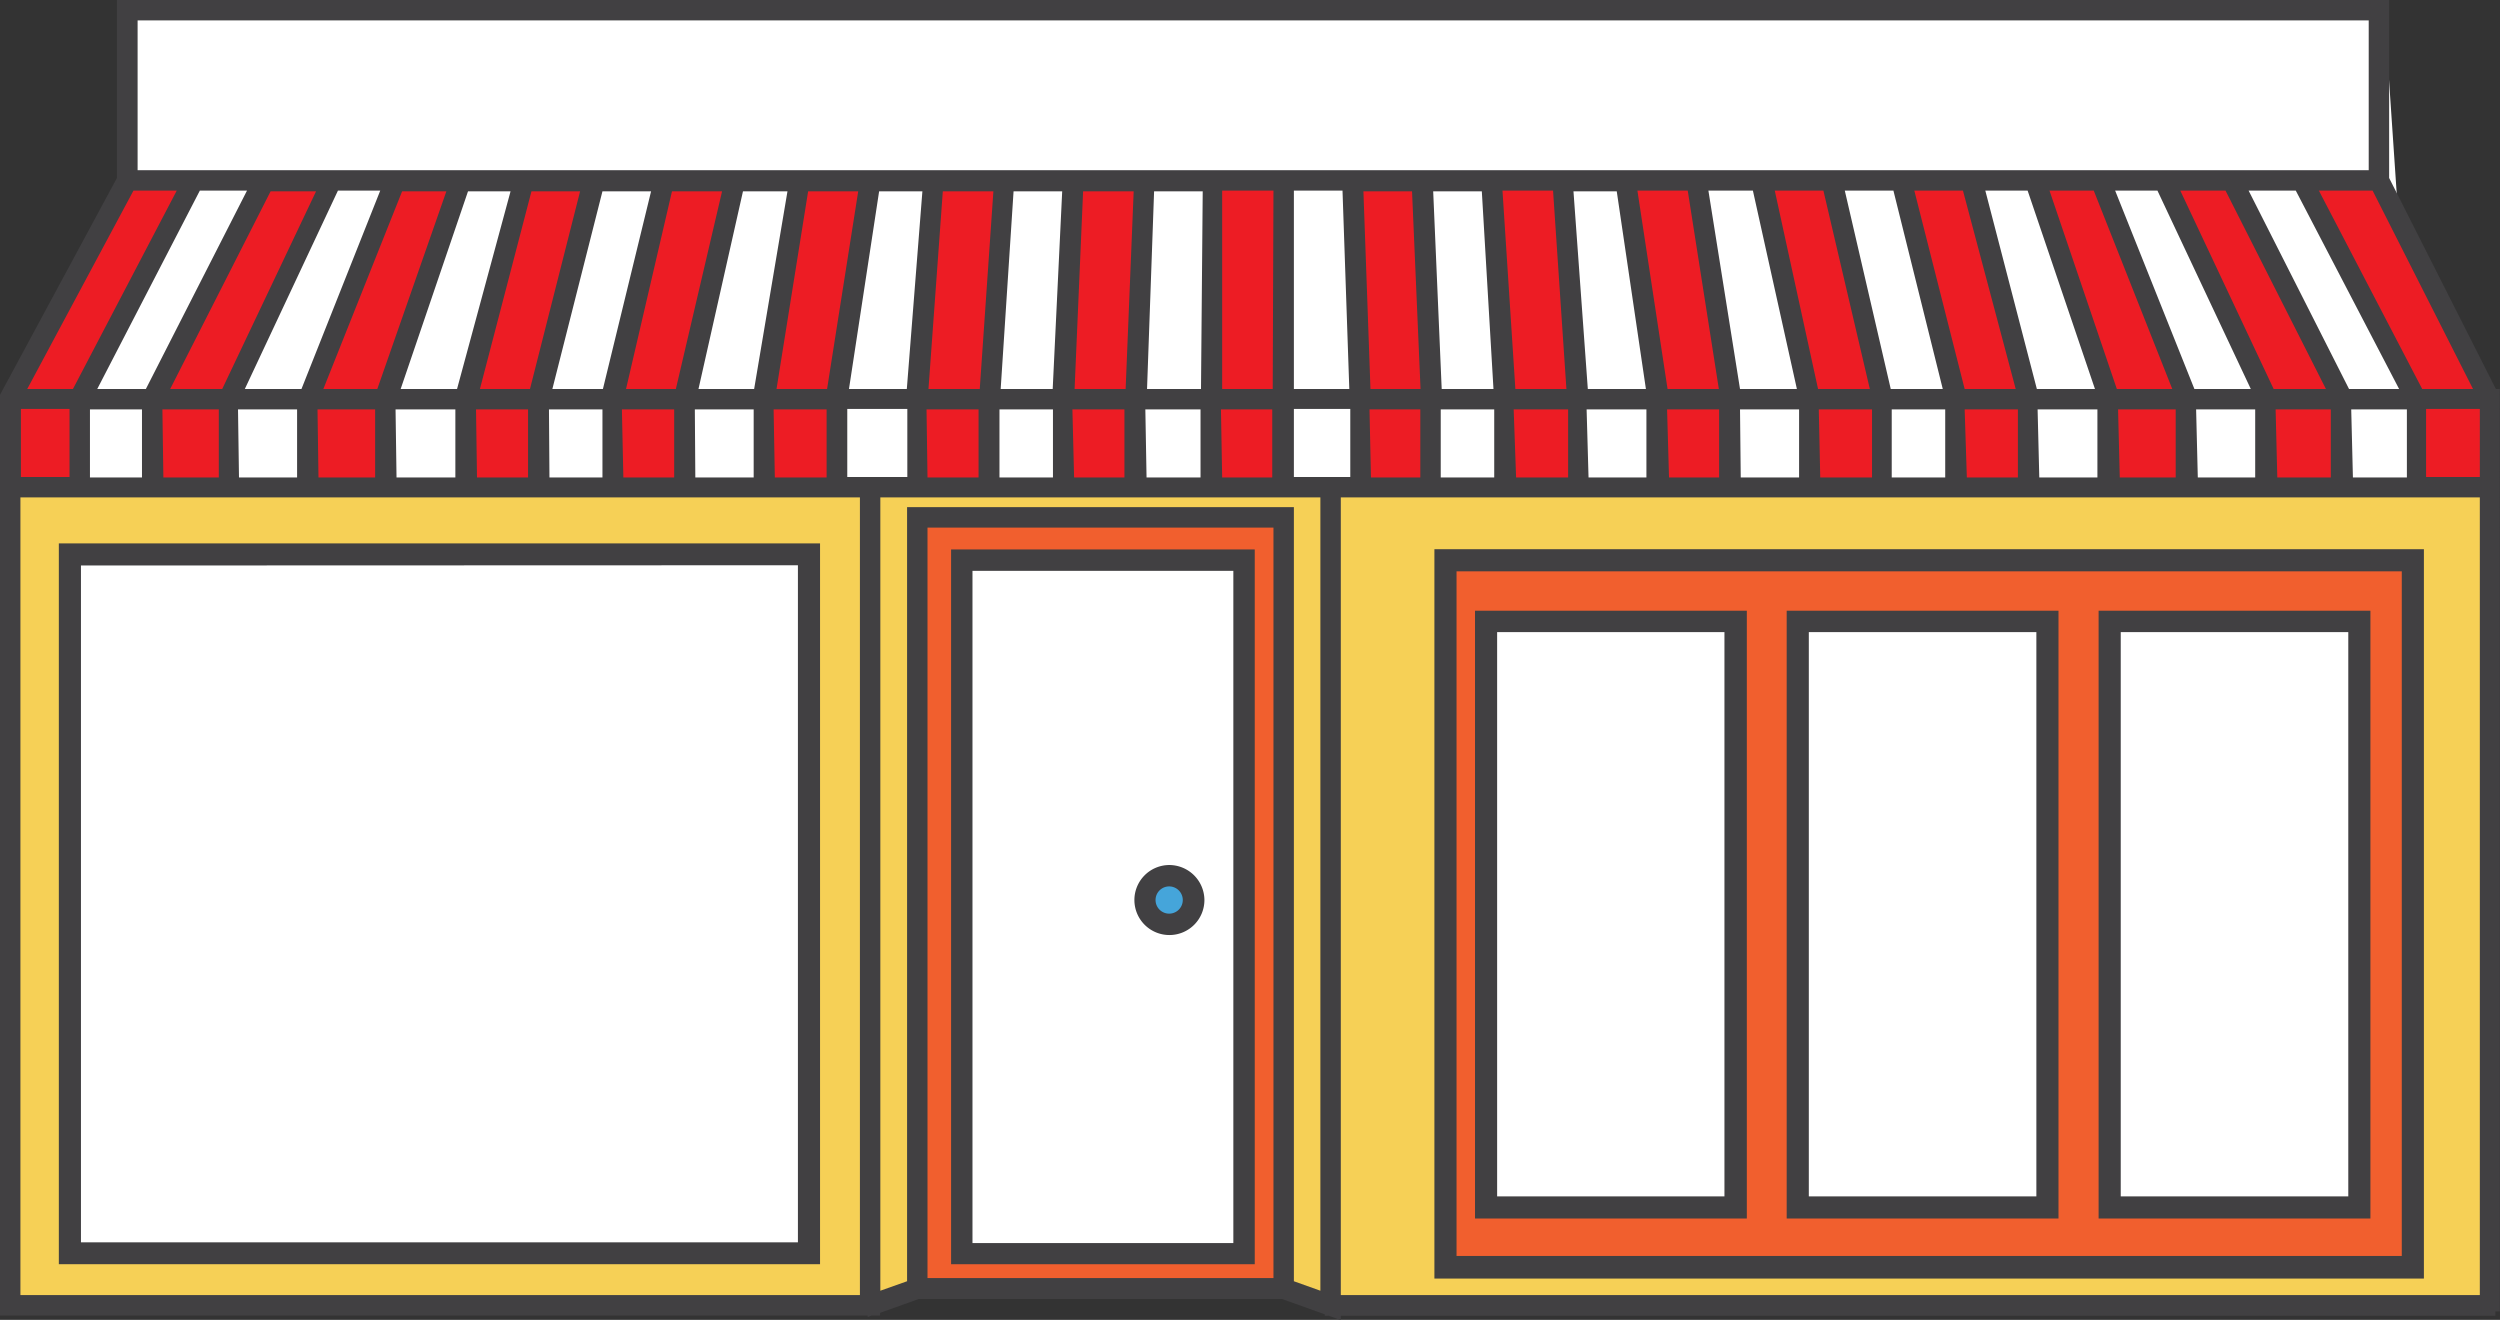 <svg id="Layer_1" data-name="Layer 1" xmlns="http://www.w3.org/2000/svg" viewBox="0 0 102.83 54.29"><rect x="0" y="0" width="102.83" height="54.29" fill="#333333" stroke="none"/><defs><style>.cls-1{fill:#fff;}.cls-2{fill:#f6d056;}.cls-3{fill:#f15f2e;}.cls-4{fill:#45a5da;}.cls-5{fill:#ed1c24;}.cls-6{fill:#414042;}</style></defs><title>iSHOP Dashboard_Elements</title><polygon class="cls-1" points="35.51 20.45 0.73 20.45 6.1 6.99 35.51 6.36 35.51 20.45"/><polygon class="cls-1" points="99.4 20.03 5.39 19.82 5.39 0.56 98.08 0.56 99.4 20.03"/><polygon class="cls-2" points="102.27 53.68 54.77 53.68 52.84 52.99 37.82 52.99 36.24 53.68 0.55 53.68 0.55 19.78 102.27 19.78 102.27 53.68"/><rect class="cls-3" x="37.96" y="21.45" width="14.89" height="31.54"/><rect class="cls-1" x="39.16" y="22.99" width="12.25" height="28.55"/><circle class="cls-4" cx="48.01" cy="36.95" r="0.88"/><rect class="cls-1" x="2.92" y="22.8" width="30.4" height="28.75"/><rect class="cls-3" x="59.37" y="22.8" width="39.7" height="29.1"/><rect class="cls-1" x="61.26" y="25.79" width="9.96" height="23.66"/><rect class="cls-1" x="74.24" y="25.79" width="9.96" height="23.66"/><rect class="cls-1" x="87.15" y="25.79" width="9.96" height="23.66"/><rect class="cls-5" x="0.65" y="16.57" width="2.5" height="3.46"/><rect class="cls-5" x="6.52" y="16.57" width="2.76" height="3.46"/><rect class="cls-5" x="12.93" y="16.57" width="2.83" height="3.46"/><rect class="cls-5" x="25.32" y="16.57" width="2.83" height="3.46"/><rect class="cls-5" x="19.32" y="16.57" width="2.83" height="3.46"/><rect class="cls-5" x="37.91" y="16.57" width="2.83" height="3.46"/><rect class="cls-5" x="31.51" y="16.57" width="2.83" height="3.46"/><rect class="cls-5" x="43.99" y="16.57" width="2.65" height="3.46"/><rect class="cls-5" x="50.01" y="16.57" width="2.76" height="3.46"/><rect class="cls-5" x="55.85" y="16.57" width="2.83" height="3.46"/><rect class="cls-5" x="68.23" y="16.57" width="2.83" height="3.46"/><rect class="cls-5" x="62.17" y="16.57" width="2.83" height="3.46"/><rect class="cls-5" x="80.7" y="16.57" width="2.83" height="3.46"/><rect class="cls-5" x="74.4" y="16.57" width="2.83" height="3.46"/><rect class="cls-5" x="86.92" y="16.57" width="2.83" height="3.46"/><rect class="cls-5" x="99.4" y="16.57" width="2.83" height="3.46"/><rect class="cls-5" x="93.47" y="16.57" width="2.83" height="3.46"/><polygon class="cls-5" points="5.39 7.59 7.85 7.59 3.17 16.31 0.28 16.34 5.39 7.59"/><polygon class="cls-5" points="10.73 7.33 13.7 7.58 9.63 16.43 6.52 16.43 10.73 7.33"/><polygon class="cls-5" points="16.14 7.35 18.82 7.36 15.76 16.36 12.91 16.43 16.14 7.35"/><polygon class="cls-5" points="21.76 7.46 24.32 7.37 22.4 16.41 19.42 16.41 21.76 7.46"/><polygon class="cls-5" points="27.3 7.43 30.44 7.45 28.07 16.35 25.45 16.41 27.3 7.43"/><polygon class="cls-5" points="32.74 7.39 35.77 7.36 34.29 16.36 31.67 16.4 32.74 7.39"/><polygon class="cls-5" points="40.62 16.34 37.71 16.34 38.61 7.35 41.52 7.35 40.62 16.34"/><rect class="cls-5" x="44.06" y="7.43" width="2.92" height="8.92"/><rect class="cls-5" x="49.84" y="7.43" width="2.92" height="8.92"/><polygon class="cls-5" points="59.11 16.34 56.19 16.34 55.45 7.43 58.37 7.43 59.11 16.34"/><polygon class="cls-5" points="65.04 16.34 62.12 16.34 61.23 7.43 64.14 7.43 65.04 16.34"/><polygon class="cls-5" points="71.1 16.34 68.19 16.34 67.17 7.43 70.08 7.43 71.1 16.34"/><polygon class="cls-5" points="77.27 16.34 74.35 16.34 72.78 7.51 75.7 7.51 77.27 16.34"/><polygon class="cls-5" points="83.58 16.34 80.66 16.34 78.44 7.5 81.36 7.5 83.58 16.34"/><polygon class="cls-5" points="89.69 16.46 86.78 16.46 83.83 7.43 86.75 7.43 89.69 16.46"/><polygon class="cls-5" points="96.35 16.34 93.43 16.34 88.9 7.42 91.82 7.42 96.35 16.34"/><polygon class="cls-5" points="102.27 16.34 99.35 16.34 94.76 7.43 97.68 7.43 102.27 16.34"/><path class="cls-6" d="M102.66,16,98.27,7.32V0H4.81V7.32L0,16.24l0,.05V54.11H35.69l0,.06.16-.06h.35V54l1.59-.57H52.73l1.76.63v.06h.17l.49.18v-.18h47.49v-.18h.18V16ZM38.15,21.7H52.38V52.57H38.15Zm-.84-.84V52.7l-1.1.39V20.46H54.31V53.09l-1.09-.39V20.86ZM.84,20.46H35.37V53.27H.84ZM97.43.84V7H5.66V.84ZM53.22,19.62v-2.8h2.32v2.8Zm-18.37,0v-2.8h2.47v2.8ZM95.67,16H93.52L89.68,7.84h1.86Zm-3.09,0H90.26L87,7.84h1.74Zm-3.23,0H87.07L84.3,7.84h1.82Zm-3.18,0H83.78L81.66,7.84h1.74Zm-3.26,0H80.81L78.74,7.84h2Zm-3,0H77.77L75.88,7.84h2Zm-3,0H74.78L73,7.84H75Zm-3,0H71.57L70.27,7.84H72.1Zm-3.21,0H68.59L67.35,7.84h2.07Zm-3,0H65.31l-.59-8.13H66.5Zm-3.27,0H62.33L61.8,7.84h2.08Zm-3,0H59.3l-.35-8.13h2Zm-3,0H56.37l-.29-8.13h2Zm-2.93,0H53.22V7.84h2Zm-3.15,0H50.27V7.84h2.11Zm-2.95,0H47.18l.29-8.13h2Zm-3.1,0H44.2l.35-8.13h2.08Zm-3,0H41.16l.53-8.13h2Zm-3,0H38.19l.59-8.13h2.08Zm-3,0H34.92l1.24-8.13h1.78Zm-3.28,0H31.94l1.3-8.13H35.3Zm-3,0H28.73l1.83-8.13h1.83Zm-3.22,0H25.75l1.89-8.13H29.7Zm-3,0H22.72l2.06-8.13h2Zm-3,0H19.74l2.12-8.13h2Zm-3,0H16.48l2.77-8.13H21Zm-3.28,0H13.3l3.24-8.13h1.82ZM12.4,16H10.07L13.9,7.84h1.74ZM9.14,16H7l4.13-8.13H13ZM6,16H4L8.22,7.84h1.94Zm-.16.84v2.8H3.7v-2.8Zm.84,0H9v2.8H6.72Zm3.11,0h2.43v2.8H9.83Zm3.27,0h2.37v2.8H13.1Zm3.21,0h2.46v2.8H16.31Zm3.31,0h2.14v2.8H19.62Zm3,0h2.2v2.8H22.6Zm3,0h2.15v2.8H25.64Zm3,0H31v2.8h-2.4Zm3.24,0H34v2.8H31.87Zm6.29,0h2.14v2.8H38.15Zm3,0h2.2v2.8h-2.2Zm3,0h2.14v2.8H44.18Zm3,0h2.27v2.8H47.16Zm3.11,0h2.11v2.8H50.27Zm6.11,0h2.09v2.8H56.39Zm2.93,0h2.2v2.8h-2.2Zm3,0H64.5v2.8H62.36Zm3,0h2.46v2.8H65.34Zm3.31,0h2.14v2.8H68.65Zm3,0H74v2.8h-2.4Zm3.24,0H77v2.8H74.87Zm3,0h2.2v2.8h-2.2Zm3,0H83v2.8H80.9Zm3,0h2.46v2.8H83.88Zm3.31,0h2.37v2.8H87.19Zm3.21,0h2.43v2.8H90.4Zm3.27,0h2.27v2.8H93.67Zm3.11,0H99v2.8H96.78ZM96.62,16,92.49,7.84h1.94L98.68,16ZM95.38,7.84h2.21L101.72,16H99.63Zm-88.11,0L3,16H1.12L5.49,7.84ZM2.86,19.62h-2v-2.8h2Zm52.29.84H102V53.27H55.15ZM102,19.41v.21H99.79v-2.8H102Z"/><path class="cls-6" d="M39.12,22.6V52H51.61V22.6ZM40,51.13V23.48H50.73V51.13Z"/><path class="cls-6" d="M48.09,35.58A1.44,1.44,0,1,0,49.54,37,1.45,1.45,0,0,0,48.09,35.58Zm0,2a.56.56,0,1,1,.56-.56A.56.56,0,0,1,48.09,37.58Z"/><path class="cls-6" d="M59,22.59v30H99.7v-30Zm.91,29.07V23.5H98.79V51.66Z"/><path class="cls-6" d="M60.67,50.12H71.85v-25H60.67ZM70.93,26V49.21H61.58V26Z"/><path class="cls-6" d="M73.49,50.12H84.67v-25H73.49ZM83.76,26V49.21H74.4V26Z"/><path class="cls-6" d="M86.32,50.12H97.5v-25H86.32ZM96.59,26V49.21H87.23V26Z"/><path class="cls-6" d="M2.42,52H33.73V22.35H2.42Zm30.4-28.75V51.1H3.33V23.26Z"/></svg>